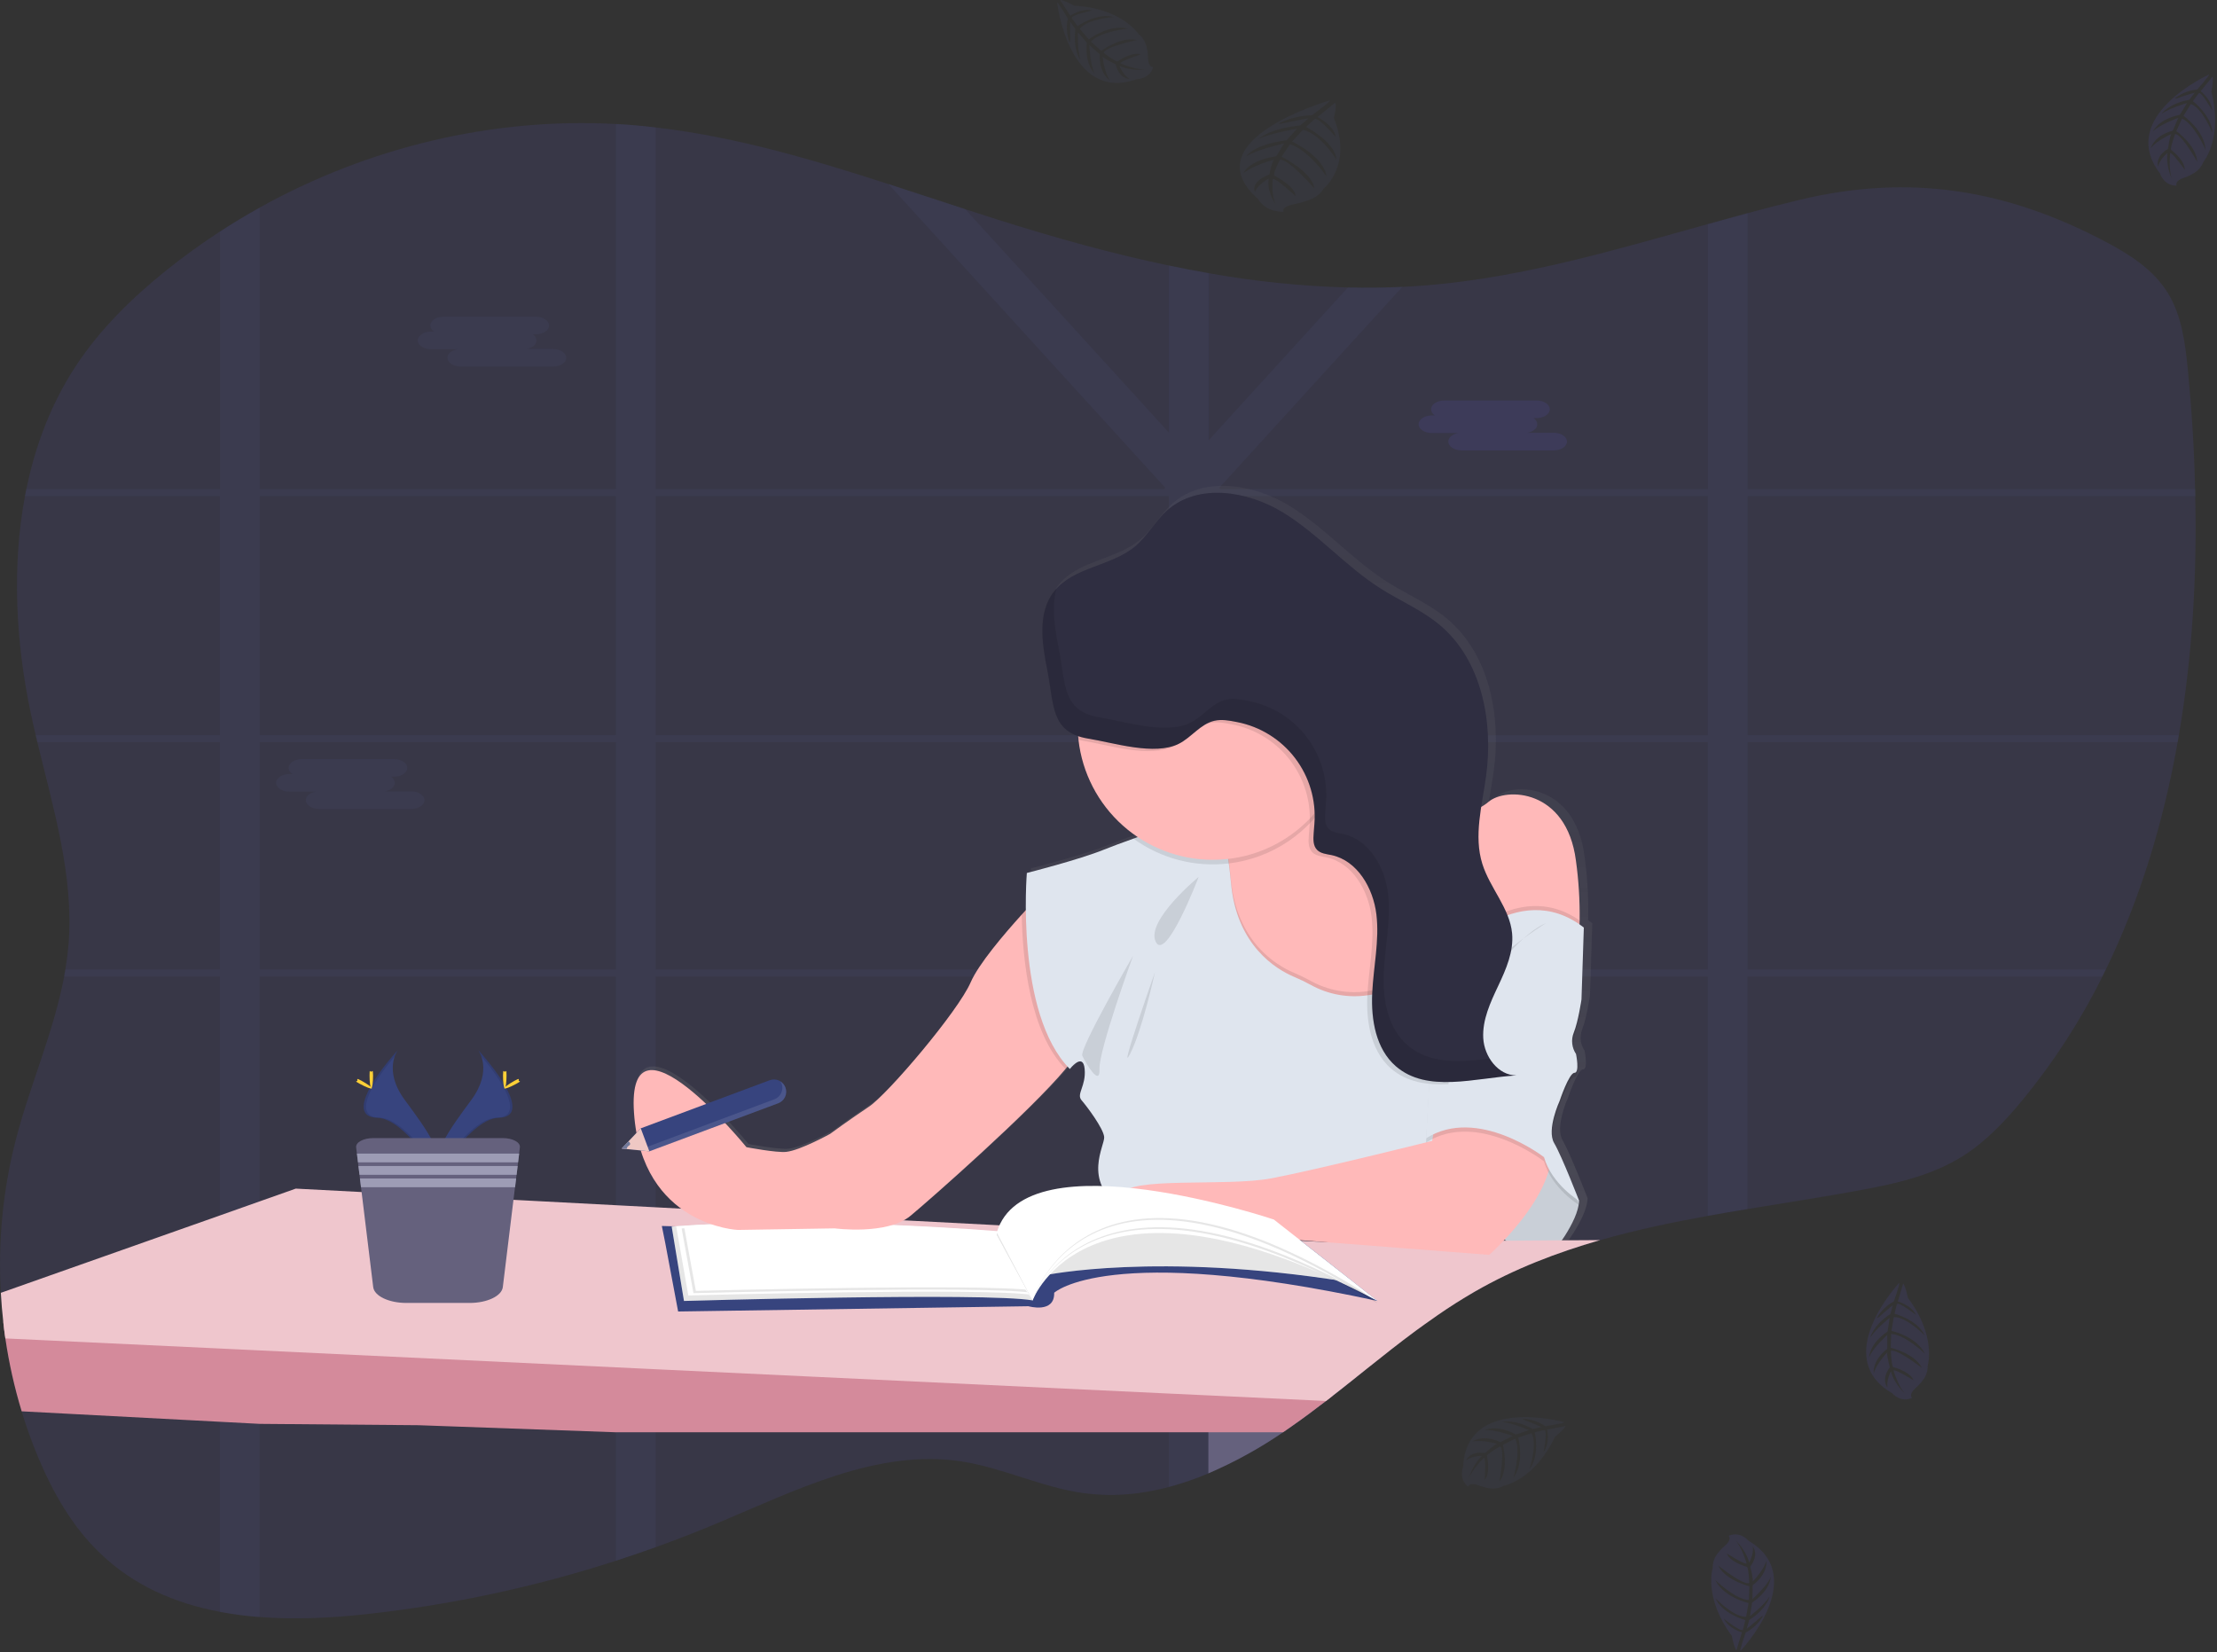 <svg width="1060" height="790" viewBox="0 0 1060 790" fill="none" xmlns="http://www.w3.org/2000/svg">
<rect x="0" y="0" width="1060" height="790" fill="#333333" stroke="none"/>
<g clip-path="url(#clip0)">
<path opacity="0.1" d="M1041.77 351.52C1041.58 352.64 1041.39 353.76 1041.18 354.88C1034.4 393.02 1023.33 429.79 1006.87 463.55C1006.33 464.67 1005.78 465.79 1005.22 466.91C994.657 488.197 981.685 508.201 966.56 526.53C958.36 536.42 949.42 545.81 938.79 552.59C923.89 562.09 906.47 565.95 889.35 569.11C871.56 572.4 853.54 575.11 835.56 578.11C829.186 579.15 822.853 580.24 816.56 581.38C799.19 584.52 781.95 588.15 765.12 592.96C744.31 598.96 724.12 606.69 705.12 617.64C703.6 618.507 702.096 619.397 700.61 620.31C699.12 621.21 697.61 622.13 696.16 623.07C694.71 624.01 693.25 624.94 691.81 625.89L689.59 627.39C688.86 627.87 688.14 628.39 687.42 628.87C685.28 630.33 683.17 631.87 681.06 633.35L680.98 633.41C679.59 634.41 678.21 635.41 676.83 636.41C669.04 642.18 661.42 648.22 653.83 654.28L649.04 658.11C646.566 660.07 644.093 662.027 641.62 663.98C640.17 665.13 638.7 666.27 637.24 667.41C636.18 668.24 635.13 669.07 634.05 669.89C628.64 674.06 623.16 678.14 617.57 682.04C616.24 682.97 614.89 683.9 613.57 684.81C602.38 692.464 590.478 699.021 578.03 704.39L577.87 704.46C571.738 707.074 565.429 709.249 558.99 710.97C555.3 711.97 551.61 712.76 547.87 713.38C537.906 715.103 527.737 715.279 517.72 713.9C498.03 711.11 479.58 701.9 459.94 698.82C419.42 692.53 380.07 712.82 341.94 728.75C332.606 732.657 323.17 736.323 313.63 739.75C307.31 742.03 300.96 744.2 294.58 746.26C255.711 758.832 215.66 767.399 175.05 771.83C158.47 773.64 141.18 774.5 124.3 773.2C117.925 772.732 111.582 771.907 105.3 770.73C83.93 766.73 63.98 758.24 47.91 742.73C34.56 730.04 25.14 713.45 17.96 696.14C15.073 689.187 12.53 682.073 10.33 674.8C6.872 663.401 4.275 651.758 2.56 639.97C2.17 637.31 1.82 634.64 1.56 631.97C1.04 627.39 0.653 622.79 0.4 618.17C-1 593.616 1.398 568.993 7.51 545.17C14.32 518.78 25.68 493.51 30.68 466.87C30.89 465.75 31.08 464.63 31.27 463.51C31.936 459.51 32.443 455.437 32.79 451.29C35.31 418.71 25.56 386.82 17.86 354.88C17.59 353.76 17.32 352.64 17.06 351.52C16.227 347.98 15.437 344.437 14.69 340.89C7.56 307.11 5.61 270.96 11.94 237.25C12.14 236.13 12.37 235 12.6 233.89C16.87 213.01 24.41 193.15 35.96 175.46C47.81 157.3 63.37 142.19 79.96 128.91C88.06 122.443 96.436 116.393 105.09 110.76C111.31 106.72 117.643 102.897 124.09 99.29C176.18 70.29 235.61 56.12 294.37 59.29C297.483 59.45 300.59 59.663 303.69 59.93C306.943 60.21 310.186 60.543 313.42 60.93C351.25 65.3 388.06 76.13 424.65 87.98C436.91 91.98 449.14 95.98 461.37 99.98C466.81 101.753 472.246 103.503 477.68 105.23C504.33 113.64 531.42 121.23 558.76 126.95C565.1 128.283 571.433 129.5 577.76 130.6C599.755 134.54 622.013 136.833 644.35 137.46C653.016 137.673 661.683 137.583 670.35 137.19C674.73 136.99 679.113 136.697 683.5 136.31C728.81 132.43 772.5 119.42 816.37 107.2C822.71 105.43 829.06 103.67 835.37 101.97C843.71 99.73 852.06 97.56 860.44 95.56C912.62 83.03 959.12 90.23 1007.63 116.07C1018.63 121.94 1029.63 129.02 1036.43 139.98C1043.23 150.94 1044.88 164.51 1046.14 177.57C1047.92 196.15 1049.14 214.99 1049.53 233.91C1049.53 235.03 1049.53 236.15 1049.6 237.27C1050.48 275.58 1048.15 314.18 1041.77 351.52Z" fill="#6C63FF"/>
<path opacity="0.1" d="M695.68 463.55H692.27V465.04V466.91H696.13L695.68 463.55ZM657.03 463.55C657.025 463.576 657.025 463.604 657.03 463.63L656.73 466.41V466.66V466.91H686.33V466.71L688.44 463.55H657.03ZM577.88 463.55V354.88H611.88C611.52 354.58 611.15 354.28 610.77 354L610.27 353.62C610.06 353.45 609.85 353.29 609.63 353.14C609.41 352.99 608.89 352.61 608.5 352.35C608.11 352.09 607.87 351.92 607.5 351.71L607.27 351.56H607.22H577.88V345.61L577.09 345.99L576.25 346.46H576.19L576.01 346.57L575.49 346.91C575.31 347.02 575.13 347.13 574.96 347.25C574.44 347.6 573.96 347.98 573.41 348.37L572.91 348.77C572.57 349.03 572.25 349.3 571.91 349.57C570.58 350.66 569.27 351.8 567.91 352.85C567.57 353.12 567.23 353.38 566.91 353.63C566.183 354.162 565.429 354.656 564.65 355.11C564.327 355.311 563.993 355.495 563.65 355.66L563.09 355.92L562.58 356.14C561.379 356.647 560.133 357.042 558.86 357.32V463.55H507.86C507.86 463.67 507.93 463.78 507.96 463.9C508.24 464.9 508.52 465.9 508.79 466.9H558.87V583.39H559.65L560.54 583.45L562.16 583.57L564.78 583.83L565.96 583.97L567.26 584.13H567.45C568.2 584.23 568.96 584.35 569.73 584.47L570.22 584.55L571.32 584.73L572.9 585.01L576.69 584.81L577.21 584.92C577.42 584.92 577.63 585 577.85 585.05V466.91H656.66V466.66V466.41L656.96 463.63C656.955 463.604 656.955 463.576 656.96 463.55H577.88ZM695.68 463.55H692.27V465.04V466.91H696.13L695.68 463.55ZM654.9 463.55L654.56 466.91H687.49L689.73 463.55H654.9ZM577.9 463.55V354.88H611.9C611.54 354.58 611.17 354.28 610.79 354L610.29 353.62C610.08 353.45 609.87 353.29 609.65 353.14C609.43 352.99 608.91 352.61 608.52 352.35C608.13 352.09 607.89 351.92 607.52 351.71L607.29 351.56H607.22H577.88V345.61L577.09 345.99L576.25 346.46H576.19L576.01 346.57L575.49 346.91C575.31 347.02 575.13 347.13 574.96 347.25C574.44 347.6 573.96 347.98 573.41 348.37L572.91 348.77C572.57 349.03 572.25 349.3 571.91 349.57C570.58 350.66 569.27 351.8 567.91 352.85C567.57 353.12 567.23 353.38 566.91 353.63C566.183 354.162 565.429 354.656 564.65 355.11C564.327 355.311 563.993 355.495 563.65 355.66L563.09 355.92L562.58 356.14C561.379 356.647 560.133 357.042 558.86 357.32V463.55H507.86C507.86 463.67 507.93 463.78 507.96 463.9C508.24 464.9 508.53 465.9 508.8 466.9H558.87V583.38L559.65 583.43L560.54 583.49L562.16 583.61L564.78 583.87L565.96 584.01L567.26 584.17H567.45C568.2 584.27 568.96 584.39 569.73 584.51L570.22 584.59L571.32 584.77L572.9 585.05L576.69 584.85L577.21 584.96C577.42 584.96 577.63 585.04 577.85 585.09V466.91H654.56L654.92 463.55H577.9ZM835.56 237.25H1049.79C1049.79 236.13 1049.79 235.01 1049.72 233.89H835.56V101.95C829.2 103.65 822.85 105.41 816.56 107.18V233.89H583.56L582.97 233.25L583.86 232.25L670.52 137.14C661.853 137.54 653.187 137.63 644.52 137.41L577.88 210.51V130.58C571.52 129.48 565.187 128.263 558.88 126.93V206.83L461.45 99.96C449.22 95.96 436.99 91.89 424.73 87.96L557.16 233.25L556.57 233.89H313.5V60.89C310.26 60.523 307.017 60.19 303.77 59.89C300.67 59.617 297.563 59.403 294.45 59.25V233.89H124.17V99.29C117.71 102.89 111.377 106.713 105.17 110.76V233.89H12.56C12.33 235 12.1 236.13 11.9 237.25H105.09V351.52H17.06C17.32 352.64 17.59 353.76 17.86 354.88H105.13V463.55H31.24C31.05 464.67 30.86 465.79 30.65 466.91H105.13V770.76C111.412 771.937 117.755 772.762 124.13 773.23V466.91H294.45V746.29C300.837 744.217 307.187 742.047 313.5 739.78V466.91H558.84V711.01C565.279 709.289 571.588 707.114 577.72 704.5L577.88 704.43V466.91H816.5V581.38C822.827 580.24 829.16 579.15 835.5 578.11V466.91H1005.17C1005.73 465.79 1006.28 464.67 1006.82 463.55H835.56V354.88H1041.19C1041.4 353.76 1041.59 352.64 1041.78 351.52H835.56V237.25ZM124.18 237.25H294.45V351.52H124.17L124.18 237.25ZM124.18 463.55V354.88H294.45V463.55H124.18ZM313.51 237.25H558.84V351.52H313.5L313.51 237.25ZM313.51 463.55V354.88H558.84V463.55H313.51ZM816.51 463.55H577.88V354.88H816.5L816.51 463.55ZM816.51 351.55H577.88V240.31L581.23 237.25H816.5L816.51 351.55ZM657.04 463.55C657.035 463.576 657.035 463.604 657.04 463.63L656.74 466.41V466.66V466.91H686.34V466.71L688.45 463.55H657.04ZM695.69 463.55H692.28V465.04V466.91H696.14L695.69 463.55ZM577.89 463.55V354.88H611.89C611.53 354.58 611.16 354.28 610.78 354L610.28 353.62C610.07 353.45 609.86 353.29 609.64 353.14C609.42 352.99 608.9 352.61 608.51 352.35C608.12 352.09 607.88 351.92 607.51 351.71L607.28 351.56H607.23H577.88V345.61L577.09 345.99L576.25 346.46H576.19L576.01 346.57L575.49 346.91C575.31 347.02 575.13 347.13 574.96 347.25C574.44 347.6 573.96 347.98 573.41 348.37L572.91 348.77C572.57 349.03 572.25 349.3 571.91 349.57C570.58 350.66 569.27 351.8 567.91 352.85C567.57 353.12 567.23 353.38 566.91 353.63C566.183 354.162 565.429 354.656 564.65 355.11C564.327 355.311 563.993 355.495 563.65 355.66L563.09 355.92L562.58 356.14C561.379 356.647 560.133 357.042 558.86 357.32V463.55H507.86C507.86 463.67 507.93 463.78 507.96 463.9C508.24 464.9 508.52 465.9 508.79 466.9H558.87V583.39H559.65L560.54 583.45L562.16 583.57L564.78 583.83L565.96 583.97L567.26 584.13H567.45C568.2 584.23 568.96 584.35 569.73 584.47L570.22 584.55L571.32 584.73L572.9 585.01L576.69 584.81L577.21 584.92C577.42 584.92 577.63 585 577.85 585.05V466.91H656.66V466.66V466.41L656.96 463.63C656.955 463.604 656.955 463.576 656.96 463.55H577.89Z" fill="#505F98"/>
<path opacity="0.1" d="M206.04 158.57H207.56C207.04 158.269 206.603 157.844 206.287 157.333C205.971 156.821 205.787 156.24 205.75 155.64V155.64C205.75 153.32 208.59 151.43 212.06 151.43H256.21C259.68 151.43 262.52 153.32 262.52 155.64C262.52 157.95 259.68 159.85 256.21 159.85H254.74C255.258 160.153 255.693 160.579 256.007 161.09C256.321 161.601 256.504 162.181 256.54 162.78C256.54 164.78 254.48 166.42 251.72 166.87H264.43C267.89 166.87 270.73 168.76 270.73 171.08C270.73 173.4 267.89 175.28 264.43 175.28H220.23C216.77 175.28 213.93 173.39 213.93 171.08C213.93 169.08 215.99 167.44 218.75 166.99H206.04C202.58 166.99 199.74 165.1 199.74 162.78C199.74 160.46 202.56 158.57 206.04 158.57Z" fill="#505F98"/>
<path opacity="0.1" d="M684.56 198.64H686.04C685.519 198.337 685.081 197.911 684.765 197.398C684.449 196.885 684.265 196.301 684.23 195.7V195.7C684.23 193.39 687.07 191.5 690.54 191.5H734.69C738.16 191.5 741 193.39 741 195.7C741 198.02 738.16 199.91 734.69 199.91H733.22C733.738 200.215 734.174 200.642 734.488 201.155C734.801 201.668 734.984 202.25 735.02 202.85C735.02 204.85 732.96 206.48 730.2 206.93H742.91C746.37 206.93 749.21 208.83 749.21 211.14C749.21 213.45 746.37 215.35 742.91 215.35H698.77C695.31 215.35 692.47 213.46 692.47 211.14C692.47 209.14 694.53 207.5 697.29 207.06H684.56C681.1 207.06 678.26 205.16 678.26 202.85C678.26 200.54 681.12 198.64 684.56 198.64Z" fill="#6C63FF"/>
<path opacity="0.1" d="M138.31 370.11H139.79C139.271 369.805 138.836 369.378 138.522 368.865C138.208 368.352 138.025 367.77 137.99 367.17V367.17C137.99 364.86 140.82 362.96 144.29 362.96H188.44C191.91 362.96 194.75 364.86 194.75 367.17C194.75 369.49 191.91 371.38 188.44 371.38H186.97C187.488 371.685 187.924 372.112 188.238 372.625C188.552 373.138 188.734 373.72 188.77 374.32C188.77 376.32 186.71 377.95 183.95 378.4H196.66C200.13 378.4 202.96 380.29 202.96 382.61C202.96 384.93 200.13 386.82 196.66 386.82H152.5C149.04 386.82 146.2 384.92 146.2 382.61C146.2 380.61 148.27 378.97 151.02 378.52H138.31C134.85 378.52 132.01 376.63 132.01 374.32C132.01 372.01 134.85 370.11 138.31 370.11Z" fill="#505F98"/>
<path d="M648.92 658.15C646.447 660.11 643.973 662.067 641.5 664.02C640.05 665.17 638.58 666.31 637.12 667.45C636.06 668.28 635.01 669.11 633.93 669.93C628.52 674.1 623.04 678.18 617.45 682.08C616.12 683.01 614.77 683.94 613.45 684.85C602.26 692.504 590.358 699.061 577.91 704.43L577.75 704.5V658.15H648.92Z" fill="#65617D"/>
<path d="M760.2 475.99L761.32 441.44C760.65 440.92 759.97 440.44 759.32 439.96C759.597 429.659 759.008 419.353 757.56 409.15C753.04 374.6 723.69 373.85 715.41 380.98C714.313 381.927 713.116 382.752 711.84 383.44C712.59 378.51 713.52 373.57 714.19 368.69C717.81 342.37 712.19 312.76 691.77 295.75C683.22 288.64 672.77 284.27 663.38 278.32C646.56 267.71 633.27 252.04 616.26 241.71C599.25 231.38 575.36 227.51 560.52 240.79C554.77 245.93 551.06 253.06 545.16 258.02C534.16 267.26 517.01 267.87 507.41 278.19C506.93 278.71 506.47 279.24 506.03 279.8C498.03 290.06 500.22 304.61 502.77 317.34C505.84 332.66 504.57 344.94 517.71 349.34C517.76 349.95 517.8 350.56 517.87 351.16C518.939 360.558 522.049 369.609 526.983 377.679C531.916 385.749 538.553 392.644 546.43 397.88L544.3 398.64C538.62 400.64 533.51 402.58 530.24 403.91C518.24 408.8 492.98 415.17 492.98 415.17C492.98 415.17 492.38 422.37 492.49 432.99C484.07 442.14 470.02 458.22 465.89 467.75C459.89 481.65 425.99 521.46 416.96 527.47C407.93 533.48 398.14 540.61 398.14 540.61C398.14 540.61 383.84 548.5 377.07 549.25C372.38 549.77 357.87 546.99 357.87 546.99C357.87 546.99 299.92 475.99 303.68 530.47C307.44 584.95 353.73 586.8 353.73 586.8L400.4 586.05C400.4 586.05 425.62 589.43 436.91 580.05C446.55 572.05 496.51 528.16 512.56 508.25C512.93 508.66 513.3 509.06 513.69 509.45C513.69 509.45 520.08 501.19 520.84 509.45C521.6 517.71 516.69 521.45 519.33 524.45C521.97 527.45 529.87 537.97 530.24 542.1C530.61 546.23 519.71 563.1 538.14 575.9C538.43 576.1 538.74 576.29 539.08 576.48C542.37 583.97 552.83 591.3 552.83 591.3L609.28 590.55L715.79 598.81C715.79 598.81 718.96 596.02 723.25 591.46C728.98 596.72 736.93 601.23 745.89 598.46C745.89 598.46 758.69 583.07 759.07 572.93C759.07 572.93 750.79 551.52 747.07 545.14C743.35 538.76 749.71 524.86 749.71 524.86C749.71 524.86 754.22 511.34 756.86 511.34C759.5 511.34 757.61 502.34 757.61 502.34C756.612 500.869 755.988 499.177 755.791 497.41C755.594 495.643 755.831 493.855 756.48 492.2C758.69 486.51 760.2 475.99 760.2 475.99Z" fill="url(#paint0_linear)"/>
<path d="M696.35 468.21L692.35 472.89L676.19 491.71L655.08 492.99L621.29 495.07C621.29 495.07 575.73 440.17 584.29 428.22C587.4 423.91 587.91 418.22 587.29 412.85C587.21 412.11 587.1 411.37 586.97 410.64C585.946 404.958 584.156 399.441 581.65 394.24L582.77 393.73L583.49 393.4L623.33 375.22L633.19 370.72C633.681 373.438 634.592 376.062 635.89 378.5C636.08 378.88 636.29 379.26 636.51 379.62C650.1 402.12 693.68 387.89 693.68 387.89L696.35 468.21Z" fill="#FFB9B9"/>
<path d="M755.26 440.12C754.96 453.74 752.74 459.62 752.74 459.62L696.35 468.21L694.24 453.57L685.89 395.76L693.73 387.92C696.862 388.596 700.108 388.543 703.216 387.766C706.325 386.989 709.214 385.509 711.66 383.44C719.87 376.34 749 377.09 753.48 411.44C754.796 420.941 755.391 430.529 755.26 440.12V440.12Z" fill="#FFB9B9"/>
<path d="M741.91 599.65C741.91 599.65 754.6 584.34 754.98 574.26L742.28 552.97L731.08 540.97L710.16 581.35C710.16 581.35 723.98 605.25 741.91 599.65Z" fill="#DFE5EE"/>
<path opacity="0.1" d="M741.91 599.65C741.91 599.65 754.6 584.34 754.98 574.26L742.28 552.97L731.08 540.97L710.16 581.35C710.16 581.35 723.98 605.25 741.91 599.65Z" fill="black"/>
<path d="M637.12 667.45C636.06 668.28 635.01 669.11 633.93 669.93C628.52 674.1 623.04 678.18 617.45 682.08C616.12 683.01 614.77 683.94 613.45 684.85H558.84H313.5H294.45L200.07 681.47L124.17 680.83L105.17 679.83L10.37 674.83C6.897 663.422 4.286 651.769 2.56 639.97C2.17 637.31 1.82 634.64 1.56 631.97L105.13 637.71L124.13 638.78L294.41 648.28L313.46 649.34L558.8 663.04L577.68 664.1H577.84L637.12 667.45Z" fill="#D48A9B"/>
<path d="M765.06 592.96C744.25 598.96 724.06 606.69 705.06 617.64C703.55 618.51 702.06 619.4 700.55 620.31C699.04 621.22 697.55 622.13 696.1 623.07C694.65 624.01 693.19 624.94 691.75 625.89L689.53 627.39L687.36 628.87C685.22 630.34 683.11 631.87 681 633.35L680.92 633.41C679.53 634.41 678.15 635.41 676.77 636.41C668.98 642.18 661.36 648.22 653.77 654.28C652.17 655.56 650.567 656.837 648.96 658.11L641.56 663.98C640.11 665.13 638.64 666.27 637.18 667.41C636.12 668.24 635.07 669.07 633.99 669.89L577.99 667.22H577.83L558.95 666.34L313.5 654.71L294.45 653.8L124.17 645.71L105.17 644.8L2.56 639.97C2.17 637.31 1.82 634.64 1.56 631.97C1.04 627.39 0.653 622.79 0.4 618.17L105.16 581.17L124.16 574.44L141.42 568.34L172.87 569.98L245.56 573.71L294.48 576.28L313.53 577.28L325.7 577.92L328.61 578.08L431.03 583.43L432.11 583.5L477.81 585.88H478.33H478.63L483.2 586.11L498.78 586.93L518.26 587.93L524.68 588.27L525.89 588.34L534.97 588.81L537.56 588.94L546.23 589.4L549.68 589.59H549.79H550.51L558.62 590.02L571.18 590.68H571.24L575.14 590.88H575.56L577.89 591.01L583.61 591.31L588.61 591.57H588.66L594.27 591.86H594.36L598.61 592.09L601.87 592.26L613.44 592.87L615.52 592.98H616.24L617.24 593.04L620.63 593.22L622.15 593.3L633.95 593.91H635.03L652.45 593.76H652.57L718.8 593.22H720.07H721.41H725.35L746.67 593.05H749.85L765.06 592.96Z" fill="#EFC6CD"/>
<path d="M318.07 594.33L324.23 627.1L491.71 624.58C491.71 624.58 504.31 628.22 504.03 618.14C504.03 618.14 529.52 594.05 658.63 622.06L609.06 583.13L473.56 590.41L316.44 586.21L318.07 594.33Z" fill="#37447E"/>
<path d="M321.15 586.49L327.03 622.06C327.03 622.06 471.03 617.86 493.67 621.78L476.56 589.29C476.56 589.29 389.49 581.17 321.15 586.49Z" fill="white"/>
<path opacity="0.1" d="M321.15 586.49L327.03 622.06C327.03 622.06 471.03 617.86 493.67 621.78L476.56 589.29C476.56 589.29 389.49 581.17 321.15 586.49Z" fill="black"/>
<path d="M323.3 586.36L329.1 619.44C329.1 619.44 471.27 615.54 493.67 619.18L476.8 588.97C476.8 588.97 390.78 581.41 323.3 586.36Z" fill="white"/>
<path opacity="0.1" d="M325.91 587.38L331.56 618.32C331.56 618.32 470.61 614.67 492.56 618.08L476.06 589.81C476.06 589.81 391.92 582.71 325.91 587.38Z" fill="black"/>
<path d="M327.03 586.25L332.71 617.25C332.71 617.25 471.76 613.6 493.71 617.01L477.17 588.71C477.17 588.71 393.04 581.62 327.03 586.25Z" fill="white"/>
<path d="M228.65 502.12C228.65 502.12 235.93 511.63 225.3 526C214.67 540.37 205.89 552.49 209.44 561.45C209.44 561.45 225.44 534.77 238.54 534.45C251.64 534.13 243.02 518.16 228.65 502.12Z" fill="#37447E"/>
<path opacity="0.1" d="M228.65 502.12C229.289 503.042 229.791 504.053 230.14 505.12C242.88 520.12 249.67 534.12 237.42 534.42C226.01 534.74 212.33 555.14 209.05 560.3C209.163 560.687 209.293 561.077 209.44 561.47C209.44 561.47 225.44 534.79 238.54 534.47C251.64 534.15 243.02 518.16 228.65 502.12Z" fill="black"/>
<path d="M242.18 514.25C242.18 517.59 241.8 520.31 241.34 520.31C240.88 520.31 240.5 517.59 240.5 514.25C240.5 510.91 240.97 512.47 241.43 512.47C241.89 512.47 242.18 510.9 242.18 514.25Z" fill="#FFD037"/>
<path d="M246.82 518.24C243.88 519.85 241.32 520.82 241.1 520.41C240.88 520 243.1 518.41 246.02 516.77C248.94 515.13 247.8 516.33 248.02 516.77C248.24 517.21 249.76 516.64 246.82 518.24Z" fill="#FFD037"/>
<path d="M190.22 502.12C190.22 502.12 182.94 511.63 193.58 526C204.22 540.37 212.98 552.49 209.44 561.45C209.44 561.45 193.39 534.77 180.33 534.45C167.27 534.13 175.85 518.16 190.22 502.12Z" fill="#37447E"/>
<path opacity="0.1" d="M190.22 502.12C189.586 503.045 189.084 504.055 188.73 505.12C175.99 520.12 169.2 534.12 181.45 534.42C192.86 534.74 206.55 555.14 209.83 560.3C209.723 560.687 209.593 561.077 209.44 561.47C209.44 561.47 193.39 534.79 180.33 534.47C167.27 534.15 175.85 518.16 190.22 502.12Z" fill="black"/>
<path d="M176.69 514.25C176.69 517.59 177.07 520.31 177.53 520.31C177.99 520.31 178.37 517.59 178.37 514.25C178.37 510.91 177.9 512.47 177.44 512.47C176.98 512.47 176.69 510.9 176.69 514.25Z" fill="#FFD037"/>
<path d="M172.05 518.24C174.99 519.85 177.56 520.82 177.78 520.41C178 520 175.78 518.41 172.86 516.77C169.94 515.13 171.08 516.33 170.86 516.77C170.64 517.21 169.11 516.64 172.05 518.24Z" fill="#FFD037"/>
<path d="M248.56 548.62L248.2 551.62L247.69 555.81L247.48 557.56L246.97 561.76L246.75 563.51L246.23 567.71L240.41 615.43C239.89 619.69 232.93 623.01 224.53 623.01H194.31C185.91 623.01 178.96 619.69 178.44 615.43L172.61 567.71L172.1 563.51L171.89 561.76L171.37 557.56L171.16 555.81L170.65 551.62L170.28 548.62C169.99 546.21 173.75 544.18 178.51 544.18H240.37C245.12 544.18 248.89 546.21 248.56 548.62Z" fill="#65617D"/>
<path d="M248.23 551.59L247.72 555.79H171.16L170.65 551.59H248.23Z" fill="#9D9CB5"/>
<path d="M247.51 557.54L247 561.74H171.89L171.37 557.54H247.51Z" fill="#9D9CB5"/>
<path d="M246.78 563.49L246.27 567.68H172.61L172.1 563.49H246.78Z" fill="#9D9CB5"/>
<path d="M340.85 544.76C340.85 544.76 321.43 526.09 322.18 550.36C322.93 574.63 340.85 544.76 340.85 544.76Z" fill="#EE8E9E"/>
<path d="M515.24 502.19C514.81 504.07 512.72 507.19 509.46 511.1C492.62 531.38 444.71 573.53 435.32 581.35C424.12 590.69 399.1 587.35 399.1 587.35L352.8 588.1C352.8 588.1 306.87 586.23 303.13 532.1C299.39 477.97 356.9 548.53 356.9 548.53C356.9 548.53 371.3 551.29 375.95 550.77C382.67 550.03 396.86 542.19 396.86 542.19C396.86 542.19 406.57 535.09 415.53 529.12C424.49 523.15 458.1 483.56 464.08 469.74C467.87 460.97 480.08 446.63 488.51 437.33C493.35 431.98 496.94 428.33 496.94 428.33C496.94 428.33 517.85 490.61 515.24 502.19Z" fill="#FFB9B9"/>
<path opacity="0.1" d="M515.24 502.19C514.81 504.07 512.72 507.19 509.46 511.1C492.46 493.79 488.91 459.25 488.51 437.29C493.35 431.94 496.94 428.29 496.94 428.29C496.94 428.29 517.85 490.61 515.24 502.19Z" fill="black"/>
<path opacity="0.1" d="M692.34 472.89L676.19 491.71L655.08 492.99L621.29 495.07C621.29 495.07 575.73 440.17 584.29 428.22C587.4 423.91 587.91 418.22 587.29 412.85C587.21 412.11 587.1 411.37 586.97 410.64C585.946 404.958 584.156 399.441 581.65 394.24L582.77 393.73L583.49 393.4C585.268 398.354 586.495 403.488 587.15 408.71C587.26 409.42 587.36 410.16 587.46 410.92C587.81 413.62 588.13 416.62 588.46 419.92C591.06 450.14 610.07 461.51 618.65 465.13C621.409 466.294 624.106 467.599 626.73 469.04C634.984 473.592 644.504 475.313 653.83 473.94C675.01 471.16 692.28 455.77 692.28 455.77L692.37 470.92L692.34 472.89Z" fill="black"/>
<path d="M692.99 590.32C692.99 590.32 554.08 589.94 535.77 577.25C517.46 564.56 528.31 547.75 527.93 543.64C527.55 539.53 519.72 529.08 517.11 526.08C514.5 523.08 519.35 519.36 518.6 511.15C517.85 502.94 511.51 511.15 511.51 511.15C485.36 484.63 490.96 417.42 490.96 417.42C490.96 417.42 515.96 411.08 527.96 406.21C531.21 404.89 536.27 403.01 541.96 400.98L544.07 400.22C558.74 394.97 576.18 389.04 576.18 389.04C576.18 389.04 579.53 386.67 582.9 393.76C584.44 397.02 585.99 402.27 587.23 410.66C587.34 411.37 587.44 412.11 587.54 412.87C587.89 415.57 588.21 418.57 588.54 421.87C591.14 452.09 610.15 463.46 618.73 467.08C621.489 468.244 624.186 469.549 626.81 470.99C635.065 475.542 644.584 477.264 653.91 475.89C675.09 473.11 692.36 457.72 692.36 457.72L692.45 472.87L692.71 518.39L692.99 590.32Z" fill="#DFE5EE"/>
<path d="M687.01 531.32L684.77 545.51C684.77 545.51 629.5 559.32 607.85 563.43C586.2 567.54 539.51 562.31 536.15 571.27C532.79 580.23 550.34 592.56 550.34 592.56L606.34 591.81L712.02 600.03C712.02 600.03 752.35 564.55 739.28 539.9C726.21 515.25 687.01 531.32 687.01 531.32Z" fill="#FFB9B9"/>
<path opacity="0.1" d="M573.12 419.29C573.12 419.29 547.72 440.2 552.58 450.29C557.44 460.38 573.12 419.29 573.12 419.29Z" fill="black"/>
<path opacity="0.1" d="M541.75 457C541.75 457 515.98 501.44 517.48 504.8C518.98 508.16 526.07 520.11 525.69 511.15C525.31 502.19 541.75 457 541.75 457Z" fill="black"/>
<path opacity="0.1" d="M552.21 464.85C552.21 464.85 546.21 492.48 540.26 504.06C534.31 515.64 552.21 464.85 552.21 464.85Z" fill="black"/>
<path opacity="0.1" d="M636.56 379.65C631.622 388.705 624.588 396.445 616.045 402.225C607.503 408.004 597.702 411.654 587.46 412.87H587.34C571.229 414.762 554.997 410.513 541.88 400.97C556.88 395.55 576.1 389.03 576.1 389.03C576.1 389.03 579.45 386.66 582.82 393.75L633.24 370.75C633.806 373.891 634.931 376.905 636.56 379.65V379.65Z" fill="black"/>
<path d="M644.44 346.47C644.459 357.716 641.528 368.77 635.94 378.53C633.271 383.184 630.036 387.49 626.31 391.35C615.914 402.173 602.062 409.022 587.15 410.71H587.02C584.636 410.983 582.239 411.12 579.84 411.12C563.967 411.12 548.65 405.277 536.811 394.705C524.971 384.133 517.439 369.572 515.65 353.8C515.372 351.38 515.235 348.946 515.24 346.51C515.24 329.377 522.046 312.946 534.161 300.831C546.276 288.716 562.707 281.91 579.84 281.91C596.973 281.91 613.404 288.716 625.519 300.831C637.634 312.946 644.44 329.377 644.44 346.51V346.47Z" fill="#FFB9B9"/>
<path opacity="0.1" d="M686.27 468.71L692.27 459.71C692.27 459.71 725.13 420.5 757.27 445.52L756.15 479.88C756.15 479.88 754.65 490.33 752.41 495.88C751.767 497.527 751.532 499.305 751.728 501.063C751.923 502.82 752.541 504.504 753.53 505.97C753.53 505.97 755.4 514.97 752.79 514.97C750.18 514.97 745.69 528.41 745.69 528.41C745.69 528.41 739.34 542.23 743.08 548.58C746.82 554.93 755.03 576.21 755.03 576.21C755.03 576.21 741.96 568.37 738.22 555.3C738.22 555.3 706.48 530.65 681.83 546.3L686.27 468.71Z" fill="black"/>
<path opacity="0.1" d="M755.26 440.12C754.96 453.74 752.74 459.62 752.74 459.62L696.35 468.21L694.24 453.57C701.62 445.87 728.46 421.39 755.26 440.12Z" fill="black"/>
<path d="M686.27 466.71L692.27 457.71C692.27 457.71 725.13 418.5 757.27 443.52L756.15 477.88C756.15 477.88 754.65 488.33 752.41 493.88C751.767 495.527 751.532 497.305 751.728 499.063C751.923 500.82 752.541 502.504 753.53 503.97C753.53 503.97 755.4 512.97 752.79 512.97C750.18 512.97 745.69 526.41 745.69 526.41C745.69 526.41 739.34 540.23 743.08 546.58C746.82 552.93 755.03 574.21 755.03 574.21C755.03 574.21 741.96 566.37 738.22 553.3C738.22 553.3 706.48 528.65 681.83 544.3L686.27 466.71Z" fill="#DFE5EE"/>
<path opacity="0.1" d="M739.29 441.32C739.29 441.32 685.15 474.56 687.76 503.71C687.76 503.71 718.01 450.28 739.29 441.32Z" fill="black"/>
<path opacity="0.1" d="M692.33 472.9L692.59 518.42C682.35 518.88 672.7 517.55 665.07 510.92C659.76 506.3 656.67 499.92 655.07 493.02C653.88 487.46 653.442 481.766 653.77 476.09C653.765 476.033 653.765 475.977 653.77 475.92C654.4 463.35 657.29 450.78 655.77 438.29C654.25 425.8 646.68 412.62 634.32 409.99C631.88 409.46 629.14 409.27 627.4 407.48C625.48 405.48 625.57 402.37 625.78 399.6L626.14 394.93C626.23 393.73 626.27 392.54 626.27 391.35C626.263 380.733 622.57 370.448 615.821 362.251C609.073 354.055 599.688 348.456 589.27 346.41L588.87 346.34C585.39 345.64 581.77 344.95 578.29 345.75C571.67 347.28 567.39 353.7 561.29 356.75C549.59 362.59 530.08 356.2 517.83 354.19C517.03 354.06 516.27 353.91 515.54 353.74C515.262 351.32 515.125 348.886 515.13 346.45C515.135 336.556 517.412 326.794 521.786 317.919C526.161 309.044 532.515 301.293 540.36 295.263C548.205 289.233 557.33 285.085 567.031 283.14C576.732 281.195 586.751 281.504 596.314 284.045C605.877 286.585 614.728 291.287 622.186 297.79C629.643 304.293 635.508 312.422 639.326 321.55C643.144 330.678 644.815 340.561 644.209 350.437C643.603 360.313 640.736 369.917 635.83 378.51C636.02 378.89 636.23 379.27 636.45 379.63C650.04 402.13 693.62 387.9 693.62 387.9L696.24 468.19L692.33 472.9Z" fill="black"/>
<path d="M563.64 355.64C569.7 352.58 573.98 346.16 580.64 344.64C584.11 343.84 587.73 344.53 591.23 345.22L591.63 345.3C602.645 347.48 612.477 353.623 619.265 362.568C626.053 371.512 629.325 382.635 628.46 393.83L628.1 398.5C627.88 401.26 627.79 404.39 629.73 406.37C631.46 408.16 634.2 408.37 636.64 408.87C649 411.51 656.57 424.62 658.09 437.18C659.61 449.74 656.67 462.35 656.09 474.97C655.51 487.59 657.83 501.52 667.37 509.81C682.37 522.81 705.17 515.41 725.02 514.22C716.24 514.22 709.66 505.16 709.18 496.4C708.7 487.64 712.6 479.3 716.33 471.4C720.06 463.5 723.8 455 722.97 446.26C721.83 434.26 712.37 424.65 708.75 413.1C704.53 399.66 708.6 385.23 710.51 371.26C714.1 345.1 708.51 315.65 688.26 298.74C679.78 291.67 669.41 287.32 660.09 281.4C643.39 270.81 630.22 255.28 613.34 244.98C596.46 234.68 572.76 230.86 558.03 244.06C552.33 249.17 548.65 256.26 542.79 261.19C531.34 270.84 513.14 271.02 503.96 282.86C496.06 293.05 498.2 307.52 500.73 320.17C504.1 337.04 502.2 350.17 520.23 353.17C532.43 355.1 551.93 361.49 563.64 355.64Z" fill="#2F2E41"/>
<path opacity="0.1" d="M712.2 506.16C697.75 507.93 683.43 508.84 672.91 499.72C663.37 491.43 661.02 477.51 661.63 464.88C662.24 452.25 665.16 439.63 663.63 427.08C662.1 414.53 654.54 401.42 642.18 398.78C639.74 398.26 637.01 398.07 635.27 396.28C633.34 394.28 633.42 391.16 633.64 388.4L634 383.73C634.864 372.536 631.593 361.414 624.805 352.472C618.017 343.529 608.184 337.387 597.17 335.21L596.77 335.13C593.27 334.44 589.65 333.75 586.18 334.55C579.56 336.08 575.28 342.55 569.18 345.55C557.47 351.4 537.98 345.01 525.71 343C507.71 340.05 509.59 326.9 506.21 310C504.32 300.56 502.65 290.1 505.21 281.16C504.73 281.67 504.27 282.16 503.83 282.77C495.93 292.96 498.07 307.43 500.6 320.08C503.97 336.95 502.07 350.08 520.1 353.08C532.36 355.08 551.86 361.48 563.57 355.63C569.63 352.57 573.91 346.15 580.57 344.63C584.04 343.83 587.66 344.52 591.16 345.21L591.56 345.29C602.575 347.469 612.408 353.613 619.195 362.558C625.983 371.502 629.255 382.625 628.39 393.82L628.03 398.49C627.81 401.25 627.72 404.38 629.66 406.36C631.39 408.15 634.13 408.36 636.57 408.86C648.93 411.5 656.5 424.61 658.02 437.17C659.54 449.73 656.61 462.34 656.02 474.96C655.43 487.58 657.76 501.51 667.3 509.8C682.3 522.8 705.1 515.4 724.95 514.21C719.56 514.24 715.03 510.82 712.2 506.16Z" fill="black"/>
<path d="M306.36 539.52L368.01 516.52C369.467 515.976 371.081 516.033 372.497 516.678C373.913 517.323 375.014 518.503 375.56 519.96V519.96C376.104 521.417 376.047 523.031 375.402 524.447C374.757 525.863 373.577 526.964 372.12 527.51L310.47 550.51L297.25 549.19L306.36 539.52Z" fill="#37447E"/>
<path opacity="0.1" d="M373.7 518.08C374.244 519.539 374.185 521.154 373.538 522.569C372.891 523.985 371.709 525.086 370.25 525.63L308.56 548.71L298.64 547.71L297.21 549.23L310.43 550.55L372.08 527.55C373.537 527.004 374.717 525.903 375.362 524.487C376.007 523.071 376.064 521.457 375.52 520V520C375.066 518.785 374.222 517.755 373.12 517.07C373.342 517.389 373.536 517.727 373.7 518.08V518.08Z" fill="white"/>
<path d="M306.37 539.52L310.47 550.51L299.63 549.42L297.26 549.18L300.5 545.74L306.37 539.52Z" fill="#EFC8C4"/>
<path d="M300.49 545.71C300.743 545.9 300.96 546.133 301.13 546.4C301.231 546.56 301.285 546.746 301.285 546.935C301.285 547.124 301.231 547.31 301.13 547.47C300.959 547.646 300.76 547.792 300.54 547.9C300.292 548.066 300.085 548.284 299.932 548.54C299.78 548.797 299.687 549.083 299.66 549.38L297.28 549.15L300.49 545.71Z" fill="#727A9C"/>
<path d="M499.93 609.71C499.93 609.71 553.33 598.5 642.93 612.71L607.83 586.95L543.97 573.88L498.79 585.88L499.93 609.71Z" fill="white"/>
<path opacity="0.1" d="M499.93 609.71C499.93 609.71 553.33 598.5 642.93 612.71L607.83 586.95L543.97 573.88L498.79 585.88L499.93 609.71Z" fill="black"/>
<path d="M493.67 621.83C493.67 621.83 520.56 549.09 658.67 622.06L609.1 590.16C609.1 590.16 490.35 557.35 476.63 595.16L493.67 621.83Z" fill="white"/>
<path opacity="0.1" d="M493.67 621.78C493.67 621.78 520.56 544.01 658.67 623.18L609.1 588.58C609.1 588.58 490.31 549.34 476.56 590.41L493.67 621.78Z" fill="black"/>
<path d="M493.67 621.81C493.67 621.81 520.56 542.89 658.67 622.06L609.1 587.46C609.1 587.46 490.35 549.34 476.63 590.46L493.67 621.81Z" fill="white"/>
<path opacity="0.1" d="M493.67 621.83C493.67 621.83 520.56 534.12 658.67 623.18L609.06 584.25C609.06 584.25 490.31 544.25 476.59 590.41L493.67 621.83Z" fill="black"/>
<path d="M493.67 621.78C493.67 621.78 520.56 533 658.67 622.06L609.06 583.13C609.06 583.13 490.31 543.13 476.59 589.29L493.67 621.78Z" fill="white"/>
<path opacity="0.1" d="M908.01 613.42C908.01 613.42 874.86 648.93 904.7 666.18C904.7 666.18 908.6 670.88 914.17 668.42C914.17 668.42 912.29 666.75 916.06 663.53C917.393 662.375 918.585 661.065 919.61 659.63C921 657.692 921.723 655.355 921.67 652.97V652.97C921.67 652.97 926.01 638.88 912.22 620.59C912.22 620.59 910.97 614.47 909.91 613.8L907.39 622.33C907.39 622.33 913.72 623.94 916.1 628.76C916.1 628.76 907.76 622.21 906.95 623.58C906.79 623.86 905.82 628.17 905.82 628.17C905.82 628.17 916.82 631.01 920.26 638.57C920.26 638.57 911.37 629.44 905.44 629.8L904.36 636.38C904.36 636.38 916.13 638.82 920.36 647.28C920.36 647.28 910.74 638.05 904.2 637.84L904.01 644.45C904.01 644.45 915.44 647.05 918.93 654.11C918.93 654.11 906.74 644.58 904.07 645.97C904.07 645.97 904.26 652.06 905.07 653.65C905.07 653.65 913.23 655.65 914.89 659.99C914.89 659.99 906.07 654.48 905.31 655.32C905.31 655.32 907.68 663.18 910.98 666.53C910.98 666.53 905.74 661.94 904.1 655.75C904.1 655.75 901.88 659.62 902.44 663.42C902.44 663.42 899.17 659.8 903.55 653.84C903.55 653.84 901.95 647.64 902.35 646.66C902.35 646.66 897.2 651.93 895.88 656.66C895.88 656.66 894.88 650.74 902.34 644.95V638.29C902.34 638.29 895.16 644.9 893.68 648.99C893.68 648.99 893.58 642.79 902.49 636.62L903.49 630.15C903.49 630.15 896.87 635.37 894.24 639.57C894.24 639.57 895.38 633.79 903.84 628.31L905.01 624.07C905.01 624.07 900.25 627.97 899.01 629.21C897.77 630.45 897.3 630.21 897.3 630.21C899.248 626.857 902.086 624.109 905.5 622.27C905.5 622.27 908.56 613.65 908.01 613.42Z" fill="#6C63FF"/>
<path opacity="0.1" d="M1056.2 35.62C1056.2 35.62 1011.91 55.62 1032.79 83.01C1032.79 83.01 1034.58 88.86 1040.66 88.74C1040.66 88.74 1039.57 86.47 1044.29 84.95C1045.97 84.402 1047.57 83.653 1049.07 82.72C1051.1 81.469 1052.67 79.591 1053.54 77.37V77.37C1053.54 77.37 1062.98 66.05 1057.31 43.86C1057.31 43.86 1058.52 37.73 1057.8 36.7L1052.18 43.6C1052.18 43.6 1057.4 47.52 1057.74 52.89C1057.74 52.89 1052.58 43.63 1051.3 44.59C1051.04 44.78 1048.49 48.38 1048.49 48.38C1048.49 48.38 1057.49 55.24 1057.8 63.55C1057.8 63.55 1053.12 51.69 1047.5 49.73L1043.97 55.39C1043.97 55.39 1053.89 62.18 1054.55 71.62C1054.55 71.62 1049.23 59.4 1043.28 56.68L1040.55 62.68C1040.55 62.68 1050.1 69.49 1050.55 77.35C1050.55 77.35 1042.98 63.85 1039.98 64.11C1039.98 64.11 1037.81 69.79 1037.98 71.58C1037.98 71.58 1044.72 76.58 1044.6 81.22C1044.6 81.22 1038.6 72.74 1037.6 73.22C1037.6 73.22 1036.75 81.38 1038.51 85.75C1038.51 85.75 1035.44 79.49 1036.32 73.15C1036.32 73.15 1032.77 75.87 1031.83 79.59C1031.83 79.59 1030.21 74.98 1036.55 71.17C1036.55 71.17 1037.46 64.84 1038.21 64.09C1038.21 64.09 1031.42 66.96 1028.4 70.78C1028.4 70.78 1029.75 64.93 1038.88 62.47L1041.48 56.35C1041.48 56.35 1032.31 59.67 1029.36 62.87C1029.36 62.87 1031.66 57.11 1042.26 54.87L1045.67 49.29C1045.67 49.29 1037.55 51.56 1033.5 54.41C1033.5 54.41 1036.79 49.53 1046.71 47.73L1049.42 44.27C1049.42 44.27 1043.52 46.03 1041.87 46.69C1040.22 47.35 1039.87 46.96 1039.87 46.96C1042.98 44.608 1046.68 43.168 1050.56 42.8C1050.56 42.8 1056.56 36.02 1056.2 35.62Z" fill="#6C63FF"/>
<path opacity="0.1" d="M635.83 48C635.83 48 569.29 67 601.64 95.28C601.64 95.28 604.51 101.28 613.72 101.28C613.72 101.28 612 98.96 619.12 97.55C621.571 97.057 623.974 96.347 626.3 95.43C629.043 94.469 631.377 92.603 632.92 90.14C632.92 90.14 646.92 78.94 637.73 56.36C637.73 56.36 639.4 50.2 638.28 49.14L629.96 55.96C629.96 55.96 637.96 60.07 638.63 65.5C638.63 65.5 630.56 56.01 628.63 56.94C628.24 57.13 624.47 60.69 624.47 60.69C624.47 60.69 638.35 67.87 638.98 76.28C638.98 76.28 631.58 64.17 622.98 62.04L617.78 67.66C617.78 67.66 632.98 74.79 634.23 84.35C634.23 84.35 625.85 71.86 616.77 68.95L612.77 74.95C612.77 74.95 627.41 82.09 628.37 90.05C628.37 90.05 616.54 76.2 612 76.37C612 76.37 608.87 82.07 609.15 83.88C609.15 83.88 619.49 89.16 619.44 93.8C619.44 93.8 610.1 85.06 608.56 85.52C608.56 85.52 607.5 93.75 610.28 98.21C610.28 98.21 605.46 91.8 606.62 85.42C606.62 85.42 601.33 88.07 600 91.8C600 91.8 597.42 87.11 606.92 83.43C606.92 83.43 608.13 77.05 609.24 76.31C609.24 76.31 599.04 79.03 594.57 82.81C594.57 82.81 596.45 76.93 610.21 74.69L613.99 68.57C613.99 68.57 600.19 71.69 595.81 74.84C595.81 74.84 599.14 69.08 615.14 67.08L620.14 61.53C620.14 61.53 607.9 63.6 601.84 66.38C601.84 66.38 606.69 61.53 621.66 59.98L625.66 56.56C625.66 56.56 616.77 58.18 614.29 58.8C611.81 59.42 611.29 59.02 611.29 59.02C616.288 56.6 621.74 55.264 627.29 55.1C627.29 55.1 636.41 48.42 635.83 48Z" fill="#505F98"/>
<path opacity="0.1" d="M832.14 789.42C832.14 789.42 865.64 754.23 835.97 736.69C835.97 736.69 832.11 731.95 826.52 734.35C826.52 734.35 828.39 736.04 824.59 739.23C823.246 740.372 822.042 741.668 821 743.09C819.587 745.013 818.843 747.345 818.88 749.73V749.73C818.88 749.73 814.39 763.78 828.01 782.2C828.01 782.2 829.2 788.33 830.25 789.02L832.86 780.51C832.86 780.51 826.54 778.84 824.21 774C824.21 774 832.48 780.62 833.3 779.26C833.47 778.98 834.48 774.69 834.48 774.69C834.48 774.69 823.48 771.69 820.14 764.15C820.14 764.15 828.94 773.37 834.88 773.06L836.02 766.49C836.02 766.49 824.28 763.94 820.11 755.49C820.11 755.49 829.64 764.81 836.18 765.09L836.43 758.47C836.43 758.47 825.02 755.71 821.56 748.61C821.56 748.61 833.66 758.27 836.34 756.9C836.34 756.9 836.21 750.82 835.34 749.22C835.34 749.22 827.2 747.08 825.58 742.78C825.58 742.78 834.35 748.38 835.11 747.54C835.11 747.54 832.82 739.66 829.55 736.28C829.55 736.28 834.75 740.92 836.33 747.12C836.33 747.12 838.59 743.27 838.06 739.47C838.06 739.47 841.3 743.13 836.86 749.04C836.86 749.04 838.4 755.26 837.99 756.23C837.99 756.23 843.19 751.01 844.55 746.34C844.55 746.34 845.55 752.27 837.98 757.98L837.88 764.64C837.88 764.64 845.12 758.1 846.64 754.02C846.64 754.02 846.64 760.23 837.71 766.31L836.71 772.77C836.71 772.77 843.38 767.61 846.05 763.44C846.05 763.44 844.85 769.2 836.34 774.6L835.13 778.83C835.13 778.83 839.93 774.98 841.21 773.75C842.49 772.52 842.93 772.75 842.93 772.75C840.951 776.087 838.085 778.808 834.65 780.61C834.65 780.61 831.64 789.18 832.14 789.42Z" fill="#6C63FF"/>
<path opacity="0.1" d="M505.41 1.24C505.41 1.24 511.12 49.48 543.56 37.84C543.56 37.84 549.67 37.89 551.39 32.05C551.39 32.05 548.89 32.41 548.87 27.45C548.847 25.686 548.615 23.93 548.18 22.22C547.604 19.906 546.287 17.845 544.43 16.35V16.35C544.43 16.35 536.47 3.93 513.56 2.71C513.56 2.71 508.08 -0.29 506.88 0.09L511.77 7.52C511.77 7.52 517.08 3.72 522.3 5.02C522.3 5.02 511.92 7.16 512.45 8.66C512.55 8.97 515.21 12.48 515.21 12.48C515.21 12.48 524.56 5.88 532.56 8.13C532.56 8.13 519.85 9.01 516.29 13.78L520.56 18.86C520.56 18.86 530.02 11.44 539.23 13.65C539.23 13.65 525.97 15.05 521.58 19.9L526.56 24.32C526.56 24.32 535.92 17.26 543.56 19.16C543.56 19.16 528.4 22.32 527.74 25.25C527.74 25.25 532.51 29.03 534.27 29.43C534.27 29.43 541.11 24.52 545.45 26.02C545.45 26.02 535.55 29.2 535.7 30.32C535.7 30.32 543.23 33.58 547.92 33.22C547.92 33.22 541.03 34.22 535.25 31.52C535.25 31.52 536.77 35.71 540.04 37.74C540.04 37.74 535.16 37.89 533.43 30.74C533.43 30.74 527.67 27.96 527.18 27.03C527.18 27.03 527.88 34.36 530.61 38.39C530.61 38.39 525.43 35.39 525.83 25.9L520.83 21.57C520.83 21.57 521.24 31.32 523.4 35.1C523.4 35.1 518.6 31.17 519.64 20.38L515.35 15.45C515.35 15.45 515.06 23.87 516.56 28.59C516.56 28.59 512.89 23.99 514.17 13.99L511.68 10.36C511.68 10.36 511.59 16.51 511.68 18.29C511.77 20.07 511.34 20.24 511.34 20.24C510.026 16.576 509.756 12.619 510.56 8.81C510.56 8.81 505.91 1 505.41 1.24Z" fill="#505F98"/>
<path opacity="0.1" d="M747.87 680.01C747.87 680.01 701.05 667.01 699.55 701.45C699.55 701.45 697.19 707.09 701.94 710.89C701.94 710.89 702.55 708.45 707.15 710.3C708.791 710.949 710.503 711.402 712.25 711.65C714.613 711.99 717.022 711.548 719.11 710.39V710.39C719.11 710.39 733.61 707.73 743.45 687.05C743.45 687.05 748.3 683.12 748.45 681.86L739.72 683.57C739.72 683.57 741.22 689.93 738.04 694.27C738.04 694.27 740.04 683.85 738.41 683.77C738.08 683.77 733.82 684.88 733.82 684.88C733.82 684.88 736.38 695.94 731.27 702.49C731.27 702.49 735.27 690.39 732.2 685.29L725.86 687.38C725.86 687.38 729.14 698.94 723.6 706.62C723.6 706.62 727.34 693.83 724.5 687.93L718.56 690.82C718.56 690.82 721.56 702.16 716.89 708.52C716.89 708.52 719.71 693.3 717.24 691.57C717.24 691.57 711.94 694.57 710.91 696.03C710.91 696.03 712.91 704.22 709.83 707.67C709.83 707.67 710.63 697.3 709.54 697.02C709.54 697.02 703.66 702.75 702.22 707.23C702.22 707.23 703.87 700.46 708.6 696.15C708.6 696.15 704.14 695.97 701.03 698.22C701.03 698.22 702.73 693.65 710.03 694.78C710.03 694.78 714.79 690.49 715.84 690.4C715.84 690.4 708.84 688.26 704.02 689.26C704.02 689.26 708.8 685.62 717.39 689.58L723.31 686.58C723.31 686.58 714.13 683.27 709.82 683.84C709.82 683.84 715.27 680.84 724.82 685.93L731 683.82C731 683.82 723.32 680.37 718.38 679.97C718.38 679.97 724.03 678.32 732.8 683.29L737.1 682.36C737.1 682.36 731.44 679.94 729.75 679.36C728.06 678.78 728.07 678.36 728.07 678.36C731.943 678.537 735.692 679.783 738.9 681.96C738.9 681.96 747.9 680.56 747.87 680.01Z" fill="#505F98"/>
</g>
<defs>
<linearGradient id="paint0_linear" x1="532.41" y1="599.28" x2="532.41" y2="232.27" gradientUnits="userSpaceOnUse">
<stop stop-color="#808080" stop-opacity="0.25"/>
<stop offset="0.54" stop-color="#808080" stop-opacity="0.12"/>
<stop offset="1" stop-color="#808080" stop-opacity="0.1"/>
</linearGradient>
<clipPath id="clip0">
<rect width="1059.13" height="789.41" fill="white"/>
</clipPath>
</defs>
</svg>
